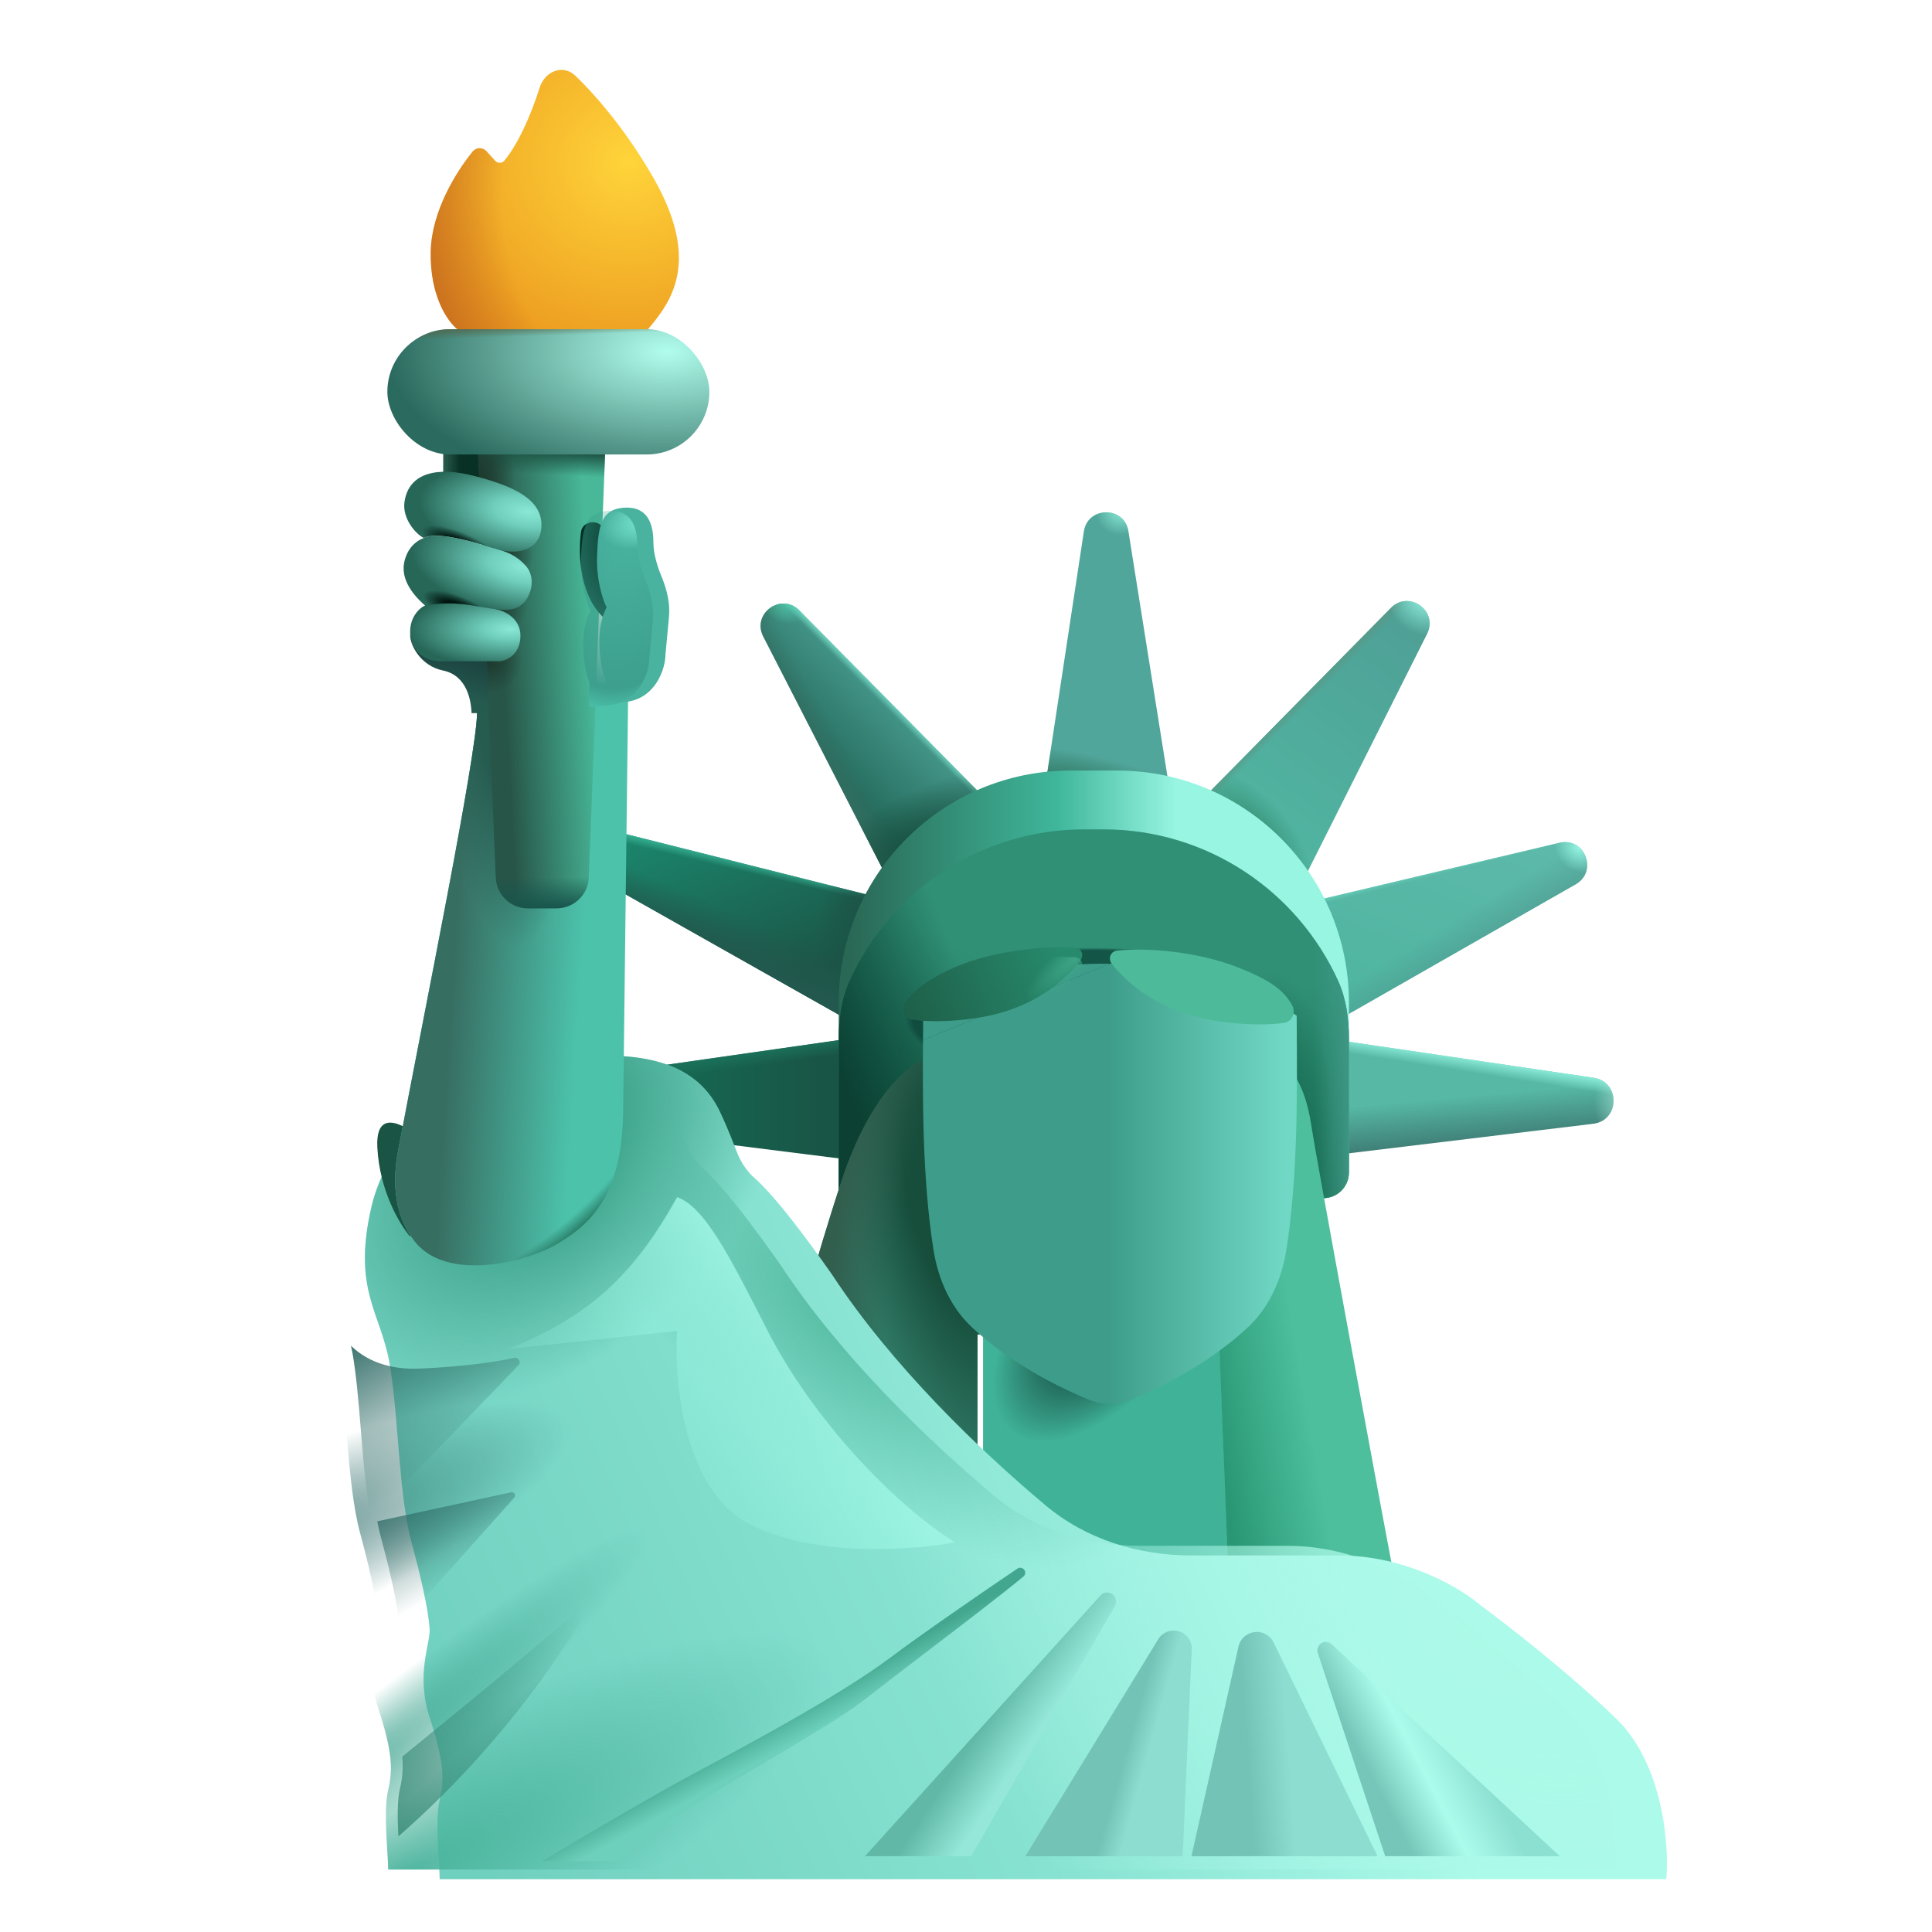 <svg viewBox="1 1 30 30" xmlns="http://www.w3.org/2000/svg">
<path d="M9.851 18.462L14.577 19.057L14.296 17.112L9.845 17.749C9.429 17.808 9.434 18.41 9.851 18.462Z" fill="url(#paint0_linear_18_7014)"/>
<path d="M9.851 18.462L14.577 19.057L14.296 17.112L9.845 17.749C9.429 17.808 9.434 18.41 9.851 18.462Z" fill="url(#paint1_linear_18_7014)"/>
<path d="M9.981 14.475L14.281 16.901L14.937 15.011L10.239 13.831C9.843 13.731 9.626 14.275 9.981 14.475Z" fill="url(#paint2_linear_18_7014)"/>
<path d="M9.981 14.475L14.281 16.901L14.937 15.011L10.239 13.831C9.843 13.731 9.626 14.275 9.981 14.475Z" fill="url(#paint3_linear_18_7014)"/>
<path d="M9.981 14.475L14.281 16.901L14.937 15.011L10.239 13.831C9.843 13.731 9.626 14.275 9.981 14.475Z" fill="url(#paint4_linear_18_7014)"/>
<path d="M9.981 14.475L14.281 16.901L14.937 15.011L10.239 13.831C9.843 13.731 9.626 14.275 9.981 14.475Z" fill="url(#paint5_radial_18_7014)"/>
<path d="M12.852 10.884L14.89 14.854L16.304 13.405L13.413 10.479C13.131 10.194 12.669 10.528 12.852 10.884Z" fill="url(#paint6_linear_18_7014)"/>
<path d="M12.852 10.884L14.89 14.854L16.304 13.405L13.413 10.479C13.131 10.194 12.669 10.528 12.852 10.884Z" fill="url(#paint7_radial_18_7014)"/>
<path d="M12.852 10.884L14.89 14.854L16.304 13.405L13.413 10.479C13.131 10.194 12.669 10.528 12.852 10.884Z" fill="url(#paint8_linear_18_7014)"/>
<path d="M12.852 10.884L14.89 14.854L16.304 13.405L13.413 10.479C13.131 10.194 12.669 10.528 12.852 10.884Z" fill="url(#paint9_linear_18_7014)"/>
<path d="M12.852 10.884L14.89 14.854L16.304 13.405L13.413 10.479C13.131 10.194 12.669 10.528 12.852 10.884Z" fill="url(#paint10_radial_18_7014)"/>
<path d="M12.852 10.884L14.89 14.854L16.304 13.405L13.413 10.479C13.131 10.194 12.669 10.528 12.852 10.884Z" fill="url(#paint11_linear_18_7014)"/>
<path d="M12.852 10.884L14.89 14.854L16.304 13.405L13.413 10.479C13.131 10.194 12.669 10.528 12.852 10.884Z" fill="url(#paint12_radial_18_7014)"/>
<g filter="url(#filter0_ii_18_7014)">
<path d="M17.63 9.252L17.015 13.307H18.968L18.322 9.249C18.259 8.855 17.69 8.857 17.63 9.252Z" fill="#51A69B"/>
<path d="M17.63 9.252L17.015 13.307H18.968L18.322 9.249C18.259 8.855 17.69 8.857 17.63 9.252Z" fill="url(#paint13_radial_18_7014)"/>
<path d="M17.63 9.252L17.015 13.307H18.968L18.322 9.249C18.259 8.855 17.69 8.857 17.63 9.252Z" fill="url(#paint14_radial_18_7014)"/>
</g>
<path d="M23.16 10.843L21.304 14.536L19.648 13.432L22.598 10.44C22.878 10.156 23.339 10.486 23.16 10.843Z" fill="url(#paint15_linear_18_7014)"/>
<path d="M23.16 10.843L21.304 14.536L19.648 13.432L22.598 10.44C22.878 10.156 23.339 10.486 23.16 10.843Z" fill="url(#paint16_radial_18_7014)"/>
<path d="M23.16 10.843L21.304 14.536L19.648 13.432L22.598 10.44C22.878 10.156 23.339 10.486 23.16 10.843Z" fill="url(#paint17_linear_18_7014)"/>
<path d="M23.16 10.843L21.304 14.536L19.648 13.432L22.598 10.44C22.878 10.156 23.339 10.486 23.16 10.843Z" fill="url(#paint18_radial_18_7014)"/>
<path d="M25.468 14.731L21.71 16.878L21.205 15.037L25.214 14.086C25.607 13.993 25.819 14.53 25.468 14.731Z" fill="url(#paint19_linear_18_7014)"/>
<path d="M25.468 14.731L21.71 16.878L21.205 15.037L25.214 14.086C25.607 13.993 25.819 14.53 25.468 14.731Z" fill="url(#paint20_linear_18_7014)"/>
<path d="M25.468 14.731L21.71 16.878L21.205 15.037L25.214 14.086C25.607 13.993 25.819 14.53 25.468 14.731Z" fill="url(#paint21_linear_18_7014)"/>
<path d="M25.468 14.731L21.71 16.878L21.205 15.037L25.214 14.086C25.607 13.993 25.819 14.53 25.468 14.731Z" fill="url(#paint22_radial_18_7014)"/>
<path d="M25.739 18.45L21.038 19.018L21.331 17.086L25.748 17.736C26.163 17.798 26.155 18.4 25.739 18.45Z" fill="url(#paint23_linear_18_7014)"/>
<path d="M25.739 18.45L21.038 19.018L21.331 17.086L25.748 17.736C26.163 17.798 26.155 18.4 25.739 18.45Z" fill="url(#paint24_linear_18_7014)"/>
<path d="M25.739 18.45L21.038 19.018L21.331 17.086L25.748 17.736C26.163 17.798 26.155 18.4 25.739 18.45Z" fill="url(#paint25_radial_18_7014)"/>
<g filter="url(#filter1_ii_18_7014)">
<path d="M16.015 21.557H19.921L20.077 25.526H16.015V21.557Z" fill="#3FB297"/>
<path d="M16.015 21.557H19.921L20.077 25.526H16.015V21.557Z" fill="url(#paint26_radial_18_7014)"/>
</g>
<path d="M14.024 16.565C14.024 14.577 15.636 12.965 17.624 12.965H18.346C20.334 12.965 21.946 14.577 21.946 16.565V19.206C21.946 19.427 21.767 19.606 21.546 19.606H14.024V16.565Z" fill="url(#paint27_linear_18_7014)"/>
<path d="M21.78 16.234C21.906 16.514 21.946 16.824 21.946 17.131V19.206C21.946 19.427 21.767 19.606 21.546 19.606H14.024V17.131C14.024 16.824 14.063 16.514 14.19 16.234C14.817 14.845 16.214 13.878 17.837 13.878H18.132C19.755 13.878 21.153 14.845 21.78 16.234Z" fill="url(#paint28_radial_18_7014)"/>
<path d="M21.78 16.234C21.906 16.514 21.946 16.824 21.946 17.131V19.206C21.946 19.427 21.767 19.606 21.546 19.606H14.024V17.131C14.024 16.824 14.063 16.514 14.19 16.234C14.817 14.845 16.214 13.878 17.837 13.878H18.132C19.755 13.878 21.153 14.845 21.78 16.234Z" fill="url(#paint29_linear_18_7014)"/>
<path d="M21.78 16.234C21.906 16.514 21.946 16.824 21.946 17.131V19.206C21.946 19.427 21.767 19.606 21.546 19.606H14.024V17.131C14.024 16.824 14.063 16.514 14.19 16.234C14.817 14.845 16.214 13.878 17.837 13.878H18.132C19.755 13.878 21.153 14.845 21.78 16.234Z" fill="url(#paint30_radial_18_7014)"/>
<path d="M21.78 16.234C21.906 16.514 21.946 16.824 21.946 17.131V19.206C21.946 19.427 21.767 19.606 21.546 19.606H14.024V17.131C14.024 16.824 14.063 16.514 14.19 16.234C14.817 14.845 16.214 13.878 17.837 13.878H18.132C19.755 13.878 21.153 14.845 21.78 16.234Z" fill="url(#paint31_linear_18_7014)"/>
<path d="M21.78 16.234C21.906 16.514 21.946 16.824 21.946 17.131V19.206C21.946 19.427 21.767 19.606 21.546 19.606H14.024V17.131C14.024 16.824 14.063 16.514 14.19 16.234C14.817 14.845 16.214 13.878 17.837 13.878H18.132C19.755 13.878 21.153 14.845 21.78 16.234Z" fill="url(#paint32_radial_18_7014)"/>
<path d="M15.413 17.424C15.153 17.492 14.52 17.968 14.07 19.331C13.62 20.693 13.33 21.846 13.242 22.253C13.647 22.911 14.724 24.216 16.179 24.947V21.721H17.07V17.424H15.413Z" fill="#2F7864"/>
<path d="M15.413 17.424C15.153 17.492 14.52 17.968 14.07 19.331C13.62 20.693 13.33 21.846 13.242 22.253C13.647 22.911 14.724 24.216 16.179 24.947V21.721H17.07V17.424H15.413Z" fill="url(#paint33_radial_18_7014)"/>
<path d="M15.413 17.424C15.153 17.492 14.52 17.968 14.07 19.331C13.62 20.693 13.33 21.846 13.242 22.253C13.647 22.911 14.724 24.216 16.179 24.947V21.721H17.07V17.424H15.413Z" fill="url(#paint34_radial_18_7014)"/>
<path d="M20.859 17.424C21.01 17.539 21.259 17.806 21.359 18.456C21.459 19.106 22.39 24.136 22.843 26.526H18.843V25.526H20.077L19.921 21.557H18.843V18.229L20.859 17.424Z" fill="#4DBF9D"/>
<path d="M20.859 17.424C21.01 17.539 21.259 17.806 21.359 18.456C21.459 19.106 22.39 24.136 22.843 26.526H18.843V25.526H20.077L19.921 21.557H18.843V18.229L20.859 17.424Z" fill="url(#paint35_linear_18_7014)"/>
<g filter="url(#filter2_ii_18_7014)">
<path d="M15.083 17.148C15.077 18.002 15.068 19.285 15.244 20.4C15.315 20.857 15.504 21.294 15.842 21.61C16.323 22.06 16.981 22.458 17.661 22.735C17.869 22.819 18.101 22.819 18.309 22.735C18.988 22.458 19.646 22.06 20.128 21.61C20.465 21.294 20.654 20.857 20.726 20.4C20.901 19.285 20.892 18.002 20.887 17.148C20.886 17.01 20.885 16.884 20.885 16.771C19.693 16.029 18.849 15.964 17.985 15.964" fill="url(#paint36_linear_18_7014)"/>
<path d="M17.985 15.964C17.12 15.964 16.277 16.029 15.085 16.771C15.085 16.884 15.084 17.01 15.083 17.148" fill="url(#paint37_linear_18_7014)"/>
</g>
<g filter="url(#filter3_i_18_7014)">
<path d="M15.851 16.159C15.477 16.319 15.229 16.485 15.061 16.711C14.981 16.82 15.037 16.965 15.171 16.984C15.545 17.039 16.162 16.993 16.577 16.866C17.209 16.673 17.568 16.326 17.776 16.065C17.84 15.984 17.794 15.871 17.691 15.864C17.252 15.834 16.433 15.909 15.851 16.159Z" fill="url(#paint38_linear_18_7014)"/>
</g>
<path d="M15.851 16.159C15.477 16.319 15.229 16.485 15.061 16.711C14.981 16.82 15.037 16.965 15.171 16.984C15.545 17.039 16.162 16.993 16.577 16.866C17.209 16.673 17.568 16.326 17.776 16.065C17.84 15.984 17.794 15.871 17.691 15.864C17.252 15.834 16.433 15.909 15.851 16.159Z" fill="url(#paint39_radial_18_7014)"/>
<g filter="url(#filter4_i_18_7014)">
<path d="M20.097 16.131C20.615 16.339 20.785 16.49 20.909 16.699C20.979 16.818 20.919 16.965 20.783 16.984C20.4 17.039 19.767 16.993 19.342 16.866C18.696 16.673 18.328 16.328 18.115 16.067C18.049 15.986 18.095 15.87 18.199 15.86C18.63 15.818 19.416 15.859 20.097 16.131Z" fill="#4DBA9A"/>
</g>
<g filter="url(#filter5_i_18_7014)">
<path d="M5.968 19.589C6.206 18.564 7.147 17.737 7.574 17.487C8.23 17.367 9.527 17.223 9.913 17.253C10.515 17.299 11.091 17.499 11.382 18.12C11.673 18.741 11.624 18.831 11.874 19.104C12.023 19.229 12.358 19.556 13.121 20.643C14.048 22.056 15.408 23.364 16.433 24.223C17.066 24.754 17.876 25.003 18.702 25.003H20.996C22.046 25.003 22.902 25.523 23.199 25.784C23.59 26.07 24.555 26.821 25.293 27.534C26.03 28.246 26.121 29.52 26.074 30.03H7.027C7.027 29.796 6.949 29.128 7.027 28.799C7.105 28.471 7.09 28.19 6.871 27.518C6.652 26.846 6.887 26.362 6.871 26.143C6.855 25.924 6.793 25.549 6.59 24.799C6.387 24.049 6.387 22.784 6.246 22.003C6.105 21.221 5.671 20.87 5.968 19.589Z" fill="url(#paint40_linear_18_7014)"/>
<path d="M5.968 19.589C6.206 18.564 7.147 17.737 7.574 17.487C8.23 17.367 9.527 17.223 9.913 17.253C10.515 17.299 11.091 17.499 11.382 18.12C11.673 18.741 11.624 18.831 11.874 19.104C12.023 19.229 12.358 19.556 13.121 20.643C14.048 22.056 15.408 23.364 16.433 24.223C17.066 24.754 17.876 25.003 18.702 25.003H20.996C22.046 25.003 22.902 25.523 23.199 25.784C23.59 26.07 24.555 26.821 25.293 27.534C26.03 28.246 26.121 29.52 26.074 30.03H7.027C7.027 29.796 6.949 29.128 7.027 28.799C7.105 28.471 7.09 28.19 6.871 27.518C6.652 26.846 6.887 26.362 6.871 26.143C6.855 25.924 6.793 25.549 6.59 24.799C6.387 24.049 6.387 22.784 6.246 22.003C6.105 21.221 5.671 20.87 5.968 19.589Z" fill="url(#paint41_radial_18_7014)"/>
</g>
<path d="M5.968 19.589C6.206 18.564 7.147 17.737 7.574 17.487C8.23 17.367 9.527 17.223 9.913 17.253C10.515 17.299 11.091 17.499 11.382 18.12C11.673 18.741 11.624 18.831 11.874 19.104C12.023 19.229 12.358 19.556 13.121 20.643C14.048 22.056 15.408 23.364 16.433 24.223C17.066 24.754 17.876 25.003 18.702 25.003H20.996C22.046 25.003 22.902 25.523 23.199 25.784C23.59 26.07 24.555 26.821 25.293 27.534C26.03 28.246 26.121 29.52 26.074 30.03H7.027C7.027 29.796 6.949 29.128 7.027 28.799C7.105 28.471 7.09 28.19 6.871 27.518C6.652 26.846 6.887 26.362 6.871 26.143C6.855 25.924 6.793 25.549 6.59 24.799C6.387 24.049 6.387 22.784 6.246 22.003C6.105 21.221 5.671 20.87 5.968 19.589Z" fill="url(#paint42_radial_18_7014)"/>
<path d="M5.968 19.589C6.206 18.564 7.147 17.737 7.574 17.487C8.23 17.367 9.527 17.223 9.913 17.253C10.515 17.299 11.091 17.499 11.382 18.12C11.673 18.741 11.624 18.831 11.874 19.104C12.023 19.229 12.358 19.556 13.121 20.643C14.048 22.056 15.408 23.364 16.433 24.223C17.066 24.754 17.876 25.003 18.702 25.003H20.996C22.046 25.003 22.902 25.523 23.199 25.784C23.59 26.07 24.555 26.821 25.293 27.534C26.03 28.246 26.121 29.52 26.074 30.03H7.027C7.027 29.796 6.949 29.128 7.027 28.799C7.105 28.471 7.09 28.19 6.871 27.518C6.652 26.846 6.887 26.362 6.871 26.143C6.855 25.924 6.793 25.549 6.59 24.799C6.387 24.049 6.387 22.784 6.246 22.003C6.105 21.221 5.671 20.87 5.968 19.589Z" fill="url(#paint43_radial_18_7014)"/>
<path d="M5.968 19.589C6.206 18.564 7.147 17.737 7.574 17.487C8.23 17.367 9.527 17.223 9.913 17.253C10.515 17.299 11.091 17.499 11.382 18.12C11.673 18.741 11.624 18.831 11.874 19.104C12.023 19.229 12.358 19.556 13.121 20.643C14.048 22.056 15.408 23.364 16.433 24.223C17.066 24.754 17.876 25.003 18.702 25.003H20.996C22.046 25.003 22.902 25.523 23.199 25.784C23.59 26.07 24.555 26.821 25.293 27.534C26.03 28.246 26.121 29.52 26.074 30.03H7.027C7.027 29.796 6.949 29.128 7.027 28.799C7.105 28.471 7.09 28.19 6.871 27.518C6.652 26.846 6.887 26.362 6.871 26.143C6.855 25.924 6.793 25.549 6.59 24.799C6.387 24.049 6.387 22.784 6.246 22.003C6.105 21.221 5.671 20.87 5.968 19.589Z" fill="url(#paint44_radial_18_7014)"/>
<path d="M5.968 19.589C6.206 18.564 7.147 17.737 7.574 17.487C8.23 17.367 9.527 17.223 9.913 17.253C10.515 17.299 11.091 17.499 11.382 18.12C11.673 18.741 11.624 18.831 11.874 19.104C12.023 19.229 12.358 19.556 13.121 20.643C14.048 22.056 15.408 23.364 16.433 24.223C17.066 24.754 17.876 25.003 18.702 25.003H20.996C22.046 25.003 22.902 25.523 23.199 25.784C23.59 26.07 24.555 26.821 25.293 27.534C26.03 28.246 26.121 29.52 26.074 30.03H7.027C7.027 29.796 6.949 29.128 7.027 28.799C7.105 28.471 7.09 28.19 6.871 27.518C6.652 26.846 6.887 26.362 6.871 26.143C6.855 25.924 6.793 25.549 6.59 24.799C6.387 24.049 6.387 22.784 6.246 22.003C6.105 21.221 5.671 20.87 5.968 19.589Z" fill="url(#paint45_radial_18_7014)"/>
<path d="M5.968 19.589C6.206 18.564 7.147 17.737 7.574 17.487C8.23 17.367 9.527 17.223 9.913 17.253C10.515 17.299 11.091 17.499 11.382 18.12C11.673 18.741 11.624 18.831 11.874 19.104C12.023 19.229 12.358 19.556 13.121 20.643C14.048 22.056 15.408 23.364 16.433 24.223C17.066 24.754 17.876 25.003 18.702 25.003H20.996C22.046 25.003 22.902 25.523 23.199 25.784C23.59 26.07 24.555 26.821 25.293 27.534C26.03 28.246 26.121 29.52 26.074 30.03H7.027C7.027 29.796 6.949 29.128 7.027 28.799C7.105 28.471 7.09 28.19 6.871 27.518C6.652 26.846 6.887 26.362 6.871 26.143C6.855 25.924 6.793 25.549 6.59 24.799C6.387 24.049 6.387 22.784 6.246 22.003C6.105 21.221 5.671 20.87 5.968 19.589Z" fill="url(#paint46_radial_18_7014)"/>
<g filter="url(#filter6_f_18_7014)">
<path d="M6.859 18.813C6.892 19.492 7.211 20.019 7.366 20.198L8.225 19.445C7.697 18.692 6.818 17.965 6.859 18.813Z" fill="#195444"/>
</g>
<g filter="url(#filter7_i_18_7014)">
<path d="M8.308 12.163C8.308 11.737 8.166 11.448 8.077 11.386L10.655 11.776L10.577 18.292C10.577 19.631 10.093 20.089 9.577 20.401C9.062 20.714 7.859 20.995 7.359 20.401C6.959 19.926 7.021 19.297 7.077 18.995C7.478 16.854 8.308 12.803 8.308 12.163Z" fill="#4CC2AB"/>
<path d="M8.308 12.163C8.308 11.737 8.166 11.448 8.077 11.386L10.655 11.776L10.577 18.292C10.577 19.631 10.093 20.089 9.577 20.401C9.062 20.714 7.859 20.995 7.359 20.401C6.959 19.926 7.021 19.297 7.077 18.995C7.478 16.854 8.308 12.803 8.308 12.163Z" fill="url(#paint47_linear_18_7014)"/>
<path d="M8.308 12.163C8.308 11.737 8.166 11.448 8.077 11.386L10.655 11.776L10.577 18.292C10.577 19.631 10.093 20.089 9.577 20.401C9.062 20.714 7.859 20.995 7.359 20.401C6.959 19.926 7.021 19.297 7.077 18.995C7.478 16.854 8.308 12.803 8.308 12.163Z" fill="url(#paint48_radial_18_7014)"/>
<path d="M8.308 12.163C8.308 11.737 8.166 11.448 8.077 11.386L10.655 11.776L10.577 18.292C10.577 19.631 10.093 20.089 9.577 20.401C9.062 20.714 7.859 20.995 7.359 20.401C6.959 19.926 7.021 19.297 7.077 18.995C7.478 16.854 8.308 12.803 8.308 12.163Z" fill="url(#paint49_radial_18_7014)"/>
</g>
<rect x="7.882" y="7.842" width="0.746" height="1.242" fill="url(#paint50_linear_18_7014)"/>
<path d="M7.876 11.411C7.533 11.341 7.36 11.012 7.37 10.851L8.831 10.613V12.074H8.323C8.315 11.893 8.261 11.489 7.876 11.411Z" fill="url(#paint51_linear_18_7014)"/>
<path d="M8.698 14.625L8.421 7.964L10.405 7.807L10.143 14.623C10.133 14.892 9.912 15.104 9.643 15.104H9.198C8.93 15.104 8.709 14.893 8.698 14.625Z" fill="url(#paint52_linear_18_7014)"/>
<path d="M8.698 14.625L8.421 7.964L10.405 7.807L10.143 14.623C10.133 14.892 9.912 15.104 9.643 15.104H9.198C8.93 15.104 8.709 14.893 8.698 14.625Z" fill="url(#paint53_linear_18_7014)"/>
<path d="M8.698 14.625L8.421 7.964L10.405 7.807L10.143 14.623C10.133 14.892 9.912 15.104 9.643 15.104H9.198C8.93 15.104 8.709 14.893 8.698 14.625Z" fill="url(#paint54_linear_18_7014)"/>
<path d="M8.698 14.625L8.421 7.964L10.405 7.807L10.143 14.623C10.133 14.892 9.912 15.104 9.643 15.104H9.198C8.93 15.104 8.709 14.893 8.698 14.625Z" fill="url(#paint55_radial_18_7014)"/>
<path d="M8.698 14.625L8.421 7.964L10.405 7.807L10.143 14.623C10.133 14.892 9.912 15.104 9.643 15.104H9.198C8.93 15.104 8.709 14.893 8.698 14.625Z" fill="url(#paint56_radial_18_7014)"/>
<path d="M8.698 14.625L8.421 7.964L10.405 7.807L10.143 14.623C10.133 14.892 9.912 15.104 9.643 15.104H9.198C8.93 15.104 8.709 14.893 8.698 14.625Z" fill="url(#paint57_radial_18_7014)"/>
<path d="M8.698 14.625L8.421 7.964L10.405 7.807L10.143 14.623C10.133 14.892 9.912 15.104 9.643 15.104H9.198C8.93 15.104 8.709 14.893 8.698 14.625Z" fill="url(#paint58_radial_18_7014)"/>
<g filter="url(#filter8_f_18_7014)">
<path d="M10.421 10.632C10.004 10.299 9.972 9.623 10.022 9.258C10.034 9.169 10.114 9.109 10.204 9.109C10.305 9.109 10.389 9.183 10.403 9.282L10.558 10.39L10.421 10.632Z" fill="#023025"/>
</g>
<rect x="7.015" y="6.112" width="5" height="1.945" rx="0.973" fill="url(#paint59_radial_18_7014)"/>
<rect x="7.015" y="6.112" width="5" height="1.945" rx="0.973" fill="url(#paint60_linear_18_7014)"/>
<g filter="url(#filter9_i_18_7014)">
<path d="M7.589 4.893C7.57 5.6 7.857 6 8.003 6.112H10.964L10.967 6.107C11.296 5.709 11.804 5.091 11.05 3.768C10.652 3.072 10.188 2.515 9.834 2.176C9.642 1.992 9.362 2.105 9.281 2.358C9.131 2.829 8.931 3.256 8.729 3.497C8.693 3.54 8.627 3.538 8.589 3.496L8.456 3.349C8.397 3.285 8.295 3.284 8.24 3.352C7.981 3.671 7.605 4.279 7.589 4.893Z" fill="url(#paint61_radial_18_7014)"/>
<path d="M7.589 4.893C7.57 5.6 7.857 6 8.003 6.112H10.964L10.967 6.107C11.296 5.709 11.804 5.091 11.05 3.768C10.652 3.072 10.188 2.515 9.834 2.176C9.642 1.992 9.362 2.105 9.281 2.358C9.131 2.829 8.931 3.256 8.729 3.497C8.693 3.54 8.627 3.538 8.589 3.496L8.456 3.349C8.397 3.285 8.295 3.284 8.24 3.352C7.981 3.671 7.605 4.279 7.589 4.893Z" fill="url(#paint62_radial_18_7014)"/>
</g>
<g filter="url(#filter10_i_18_7014)">
<path d="M10.269 10.432C10.062 10.819 10.192 11.421 10.249 11.538V11.928L10.554 11.901C11.029 11.857 11.183 11.382 11.183 11.167L11.238 10.577C11.258 10.361 11.203 10.147 11.12 9.947C11.054 9.785 10.996 9.593 10.996 9.425C10.996 9.05 10.847 8.854 10.519 8.885C10.191 8.917 10.136 9.159 10.121 9.635C10.108 10.017 10.215 10.326 10.269 10.432Z" fill="#49B3A0"/>
</g>
<g filter="url(#filter11_i_18_7014)">
<path d="M10.269 10.432C10.062 10.819 10.192 11.421 10.249 11.538V11.928L10.554 11.901C11.029 11.857 11.183 11.382 11.183 11.167L11.238 10.577C11.258 10.361 11.203 10.147 11.12 9.947C11.054 9.785 10.996 9.593 10.996 9.425C10.996 9.05 10.847 8.854 10.519 8.885C10.191 8.917 10.136 9.159 10.121 9.635C10.108 10.017 10.215 10.326 10.269 10.432Z" fill="url(#paint63_radial_18_7014)"/>
<path d="M10.269 10.432C10.062 10.819 10.192 11.421 10.249 11.538V11.928L10.554 11.901C11.029 11.857 11.183 11.382 11.183 11.167L11.238 10.577C11.258 10.361 11.203 10.147 11.12 9.947C11.054 9.785 10.996 9.593 10.996 9.425C10.996 9.05 10.847 8.854 10.519 8.885C10.191 8.917 10.136 9.159 10.121 9.635C10.108 10.017 10.215 10.326 10.269 10.432Z" fill="url(#paint64_radial_18_7014)"/>
</g>
<path d="M7.281 8.792C7.243 9.047 7.452 9.292 7.581 9.354C7.823 9.233 8.452 9.452 8.742 9.534C9.079 9.63 9.437 9.514 9.406 9.108C9.374 8.702 8.863 8.518 8.343 8.385C7.823 8.253 7.351 8.319 7.281 8.792Z" fill="url(#paint65_radial_18_7014)"/>
<path d="M7.281 8.792C7.243 9.047 7.452 9.292 7.581 9.354C7.823 9.233 8.452 9.452 8.742 9.534C9.079 9.63 9.437 9.514 9.406 9.108C9.374 8.702 8.863 8.518 8.343 8.385C7.823 8.253 7.351 8.319 7.281 8.792Z" fill="url(#paint66_radial_18_7014)"/>
<path d="M7.374 10.886C7.335 10.596 7.519 10.436 7.601 10.401L7.71 10.143L8.163 10.077L8.699 10.46C8.83 10.483 9.091 10.601 9.081 10.886C9.072 11.17 8.864 11.259 8.761 11.268H7.82C7.671 11.263 7.414 11.177 7.374 10.886Z" fill="url(#paint67_radial_18_7014)"/>
<path d="M7.581 9.354C7.791 9.249 8.29 9.399 8.608 9.495C8.658 9.509 8.703 9.523 8.742 9.534C8.906 9.58 9.035 9.646 9.156 9.776C9.355 9.991 9.23 10.346 9.027 10.436C8.888 10.497 8.691 10.463 8.472 10.424C8.37 10.406 8.263 10.388 8.156 10.378C7.887 10.353 7.679 10.388 7.609 10.409C7.507 10.323 7.222 10.061 7.273 9.753C7.283 9.688 7.335 9.448 7.581 9.354Z" fill="url(#paint68_radial_18_7014)"/>
<path d="M7.581 9.354C7.791 9.249 8.29 9.399 8.608 9.495C8.658 9.509 8.703 9.523 8.742 9.534C8.906 9.58 9.035 9.646 9.156 9.776C9.355 9.991 9.23 10.346 9.027 10.436C8.888 10.497 8.691 10.463 8.472 10.424C8.37 10.406 8.263 10.388 8.156 10.378C7.887 10.353 7.679 10.388 7.609 10.409C7.507 10.323 7.222 10.061 7.273 9.753C7.283 9.688 7.335 9.448 7.581 9.354Z" fill="url(#paint69_radial_18_7014)"/>
<g filter="url(#filter12_f_18_7014)">
<path fill-rule="evenodd" clip-rule="evenodd" d="M10.581 29.901H9.416C10.1 29.492 11.177 28.857 11.819 28.515C12.776 28.003 14.083 27.295 14.827 26.738C15.401 26.309 16.35 25.659 16.799 25.357C16.828 25.337 16.867 25.34 16.893 25.363C16.93 25.394 16.929 25.45 16.892 25.48C16.54 25.771 15.999 26.184 15.45 26.603C15.098 26.872 14.743 27.143 14.432 27.386C14.113 27.635 13.586 27.946 13.002 28.291C12.163 28.786 11.207 29.351 10.581 29.901Z" fill="url(#paint70_linear_18_7014)"/>
</g>
<g filter="url(#filter13_f_18_7014)">
<path fill-rule="evenodd" clip-rule="evenodd" d="M16.081 29.823H14.431L18.088 25.775C18.128 25.73 18.193 25.716 18.248 25.741C18.324 25.774 18.354 25.866 18.313 25.938L16.081 29.823Z" fill="url(#paint71_linear_18_7014)"/>
</g>
<g filter="url(#filter14_f_18_7014)">
<path fill-rule="evenodd" clip-rule="evenodd" d="M19.364 29.823H16.922L18.986 26.453C19.05 26.349 19.173 26.298 19.292 26.327C19.422 26.359 19.511 26.478 19.505 26.611L19.364 29.823Z" fill="url(#paint72_linear_18_7014)"/>
</g>
<g filter="url(#filter15_f_18_7014)">
<path fill-rule="evenodd" clip-rule="evenodd" d="M22.39 29.823H19.501L20.231 26.569C20.267 26.409 20.426 26.31 20.585 26.349C20.669 26.37 20.74 26.427 20.778 26.505L22.39 29.823Z" fill="url(#paint73_linear_18_7014)"/>
</g>
<g filter="url(#filter16_f_18_7014)">
<path fill-rule="evenodd" clip-rule="evenodd" d="M25.22 29.823H22.509L21.463 26.668C21.435 26.583 21.498 26.495 21.588 26.495C21.621 26.495 21.653 26.507 21.678 26.53L25.22 29.823Z" fill="url(#paint74_linear_18_7014)"/>
</g>
<g filter="url(#filter17_f_18_7014)">
<path fill-rule="evenodd" clip-rule="evenodd" d="M6.762 24.582C6.683 24.178 6.642 23.678 6.602 23.192C6.567 22.761 6.532 22.34 6.473 22.008C6.466 21.97 6.458 21.933 6.45 21.897C6.672 22.112 7.018 22.277 7.539 22.251C8.253 22.216 8.725 22.144 8.992 22.083C9.045 22.071 9.095 22.153 9.057 22.192L6.762 24.582Z" fill="url(#paint75_linear_18_7014)"/>
</g>
<g filter="url(#filter18_f_18_7014)">
<path fill-rule="evenodd" clip-rule="evenodd" d="M7.194 26.261C7.195 26.243 7.196 26.225 7.194 26.209C7.179 25.991 7.116 25.616 6.913 24.866C6.893 24.79 6.874 24.709 6.858 24.623L8.938 24.172C8.985 24.162 9.018 24.218 8.986 24.254L7.194 26.261Z" fill="url(#paint76_linear_18_7014)"/>
</g>
<g filter="url(#filter19_f_18_7014)">
<path fill-rule="evenodd" clip-rule="evenodd" d="M7.186 29.515C7.172 29.251 7.166 28.955 7.211 28.769C7.248 28.61 7.264 28.463 7.246 28.277C8.342 27.386 10.157 25.892 10.261 25.73C9.909 26.429 8.835 28.081 7.186 29.515Z" fill="url(#paint77_linear_18_7014)"/>
</g>
<g filter="url(#filter20_f_18_7014)">
<path d="M12.921 21.667C12.346 20.542 11.952 19.745 11.515 19.589C10.864 20.756 10.187 21.432 8.89 21.948L11.515 21.667C11.463 22.448 11.615 24.142 12.64 24.667C13.665 25.192 15.192 25.073 15.827 24.948C14.921 24.386 13.64 23.073 12.921 21.667Z" fill="url(#paint78_linear_18_7014)"/>
</g>
<defs>
<filter id="filter0_ii_18_7014" x="16.965" y="8.954" width="2.253" height="4.353" filterUnits="userSpaceOnUse" color-interpolation-filters="sRGB">
<feFlood flood-opacity="0" result="BackgroundImageFix"/>
<feBlend mode="normal" in="SourceGraphic" in2="BackgroundImageFix" result="shape"/>
<feColorMatrix in="SourceAlpha" type="matrix" values="0 0 0 0 0 0 0 0 0 0 0 0 0 0 0 0 0 0 127 0" result="hardAlpha"/>
<feOffset dx="-0.05"/>
<feGaussianBlur stdDeviation="0.15"/>
<feComposite in2="hardAlpha" operator="arithmetic" k2="-1" k3="1"/>
<feColorMatrix type="matrix" values="0 0 0 0 0.616 0 0 0 0 0.973 0 0 0 0 0.902 0 0 0 1 0"/>
<feBlend mode="normal" in2="shape" result="effect1_innerShadow_18_7014"/>
<feColorMatrix in="SourceAlpha" type="matrix" values="0 0 0 0 0 0 0 0 0 0 0 0 0 0 0 0 0 0 127 0" result="hardAlpha"/>
<feOffset dx="0.25"/>
<feGaussianBlur stdDeviation="0.25"/>
<feComposite in2="hardAlpha" operator="arithmetic" k2="-1" k3="1"/>
<feColorMatrix type="matrix" values="0 0 0 0 0.204 0 0 0 0 0.486 0 0 0 0 0.42 0 0 0 1 0"/>
<feBlend mode="normal" in2="effect1_innerShadow_18_7014" result="effect2_innerShadow_18_7014"/>
</filter>
<filter id="filter1_ii_18_7014" x="15.515" y="21.557" width="5.312" height="3.969" filterUnits="userSpaceOnUse" color-interpolation-filters="sRGB">
<feFlood flood-opacity="0" result="BackgroundImageFix"/>
<feBlend mode="normal" in="SourceGraphic" in2="BackgroundImageFix" result="shape"/>
<feColorMatrix in="SourceAlpha" type="matrix" values="0 0 0 0 0 0 0 0 0 0 0 0 0 0 0 0 0 0 127 0" result="hardAlpha"/>
<feOffset dx="-0.5"/>
<feGaussianBlur stdDeviation="0.75"/>
<feComposite in2="hardAlpha" operator="arithmetic" k2="-1" k3="1"/>
<feColorMatrix type="matrix" values="0 0 0 0 0.412 0 0 0 0 0.878 0 0 0 0 0.78 0 0 0 1 0"/>
<feBlend mode="normal" in2="shape" result="effect1_innerShadow_18_7014"/>
<feColorMatrix in="SourceAlpha" type="matrix" values="0 0 0 0 0 0 0 0 0 0 0 0 0 0 0 0 0 0 127 0" result="hardAlpha"/>
<feOffset dx="0.75"/>
<feGaussianBlur stdDeviation="0.5"/>
<feComposite in2="hardAlpha" operator="arithmetic" k2="-1" k3="1"/>
<feColorMatrix type="matrix" values="0 0 0 0 0.114 0 0 0 0 0.455 0 0 0 0 0.376 0 0 0 1 0"/>
<feBlend mode="normal" in2="effect1_innerShadow_18_7014" result="effect2_innerShadow_18_7014"/>
</filter>
<filter id="filter2_ii_18_7014" x="14.581" y="15.964" width="7.058" height="6.835" filterUnits="userSpaceOnUse" color-interpolation-filters="sRGB">
<feFlood flood-opacity="0" result="BackgroundImageFix"/>
<feBlend mode="normal" in="SourceGraphic" in2="BackgroundImageFix" result="shape"/>
<feColorMatrix in="SourceAlpha" type="matrix" values="0 0 0 0 0 0 0 0 0 0 0 0 0 0 0 0 0 0 127 0" result="hardAlpha"/>
<feOffset dx="-0.5"/>
<feGaussianBlur stdDeviation="0.75"/>
<feComposite in2="hardAlpha" operator="arithmetic" k2="-1" k3="1"/>
<feColorMatrix type="matrix" values="0 0 0 0 0.498 0 0 0 0 0.898 0 0 0 0 0.816 0 0 0 1 0"/>
<feBlend mode="normal" in2="shape" result="effect1_innerShadow_18_7014"/>
<feColorMatrix in="SourceAlpha" type="matrix" values="0 0 0 0 0 0 0 0 0 0 0 0 0 0 0 0 0 0 127 0" result="hardAlpha"/>
<feOffset dx="0.75"/>
<feGaussianBlur stdDeviation="0.5"/>
<feComposite in2="hardAlpha" operator="arithmetic" k2="-1" k3="1"/>
<feColorMatrix type="matrix" values="0 0 0 0 0.114 0 0 0 0 0.455 0 0 0 0 0.376 0 0 0 1 0"/>
<feBlend mode="normal" in2="effect1_innerShadow_18_7014" result="effect2_innerShadow_18_7014"/>
</filter>
<filter id="filter3_i_18_7014" x="15.024" y="15.708" width="2.781" height="1.299" filterUnits="userSpaceOnUse" color-interpolation-filters="sRGB">
<feFlood flood-opacity="0" result="BackgroundImageFix"/>
<feBlend mode="normal" in="SourceGraphic" in2="BackgroundImageFix" result="shape"/>
<feColorMatrix in="SourceAlpha" type="matrix" values="0 0 0 0 0 0 0 0 0 0 0 0 0 0 0 0 0 0 127 0" result="hardAlpha"/>
<feOffset dy="-0.15"/>
<feGaussianBlur stdDeviation="0.125"/>
<feComposite in2="hardAlpha" operator="arithmetic" k2="-1" k3="1"/>
<feColorMatrix type="matrix" values="0 0 0 0 0.063 0 0 0 0 0.314 0 0 0 0 0.259 0 0 0 1 0"/>
<feBlend mode="normal" in2="shape" result="effect1_innerShadow_18_7014"/>
</filter>
<filter id="filter4_i_18_7014" x="18.084" y="15.746" width="3.004" height="1.261" filterUnits="userSpaceOnUse" color-interpolation-filters="sRGB">
<feFlood flood-opacity="0" result="BackgroundImageFix"/>
<feBlend mode="normal" in="SourceGraphic" in2="BackgroundImageFix" result="shape"/>
<feColorMatrix in="SourceAlpha" type="matrix" values="0 0 0 0 0 0 0 0 0 0 0 0 0 0 0 0 0 0 127 0" result="hardAlpha"/>
<feOffset dx="0.15" dy="-0.1"/>
<feGaussianBlur stdDeviation="0.15"/>
<feComposite in2="hardAlpha" operator="arithmetic" k2="-1" k3="1"/>
<feColorMatrix type="matrix" values="0 0 0 0 0.09 0 0 0 0 0.384 0 0 0 0 0.322 0 0 0 1 0"/>
<feBlend mode="normal" in2="shape" result="effect1_innerShadow_18_7014"/>
</filter>
<filter id="filter5_i_18_7014" x="5.866" y="17.249" width="21.018" height="12.931" filterUnits="userSpaceOnUse" color-interpolation-filters="sRGB">
<feFlood flood-opacity="0" result="BackgroundImageFix"/>
<feBlend mode="normal" in="SourceGraphic" in2="BackgroundImageFix" result="shape"/>
<feColorMatrix in="SourceAlpha" type="matrix" values="0 0 0 0 0 0 0 0 0 0 0 0 0 0 0 0 0 0 127 0" result="hardAlpha"/>
<feOffset dx="0.8" dy="0.15"/>
<feGaussianBlur stdDeviation="0.625"/>
<feComposite in2="hardAlpha" operator="arithmetic" k2="-1" k3="1"/>
<feColorMatrix type="matrix" values="0 0 0 0 0.251 0 0 0 0 0.451 0 0 0 0 0.412 0 0 0 1 0"/>
<feBlend mode="normal" in2="shape" result="effect1_innerShadow_18_7014"/>
</filter>
<filter id="filter6_f_18_7014" x="6.458" y="18.032" width="2.168" height="2.566" filterUnits="userSpaceOnUse" color-interpolation-filters="sRGB">
<feFlood flood-opacity="0" result="BackgroundImageFix"/>
<feBlend mode="normal" in="SourceGraphic" in2="BackgroundImageFix" result="shape"/>
<feGaussianBlur stdDeviation="0.2" result="effect1_foregroundBlur_18_7014"/>
</filter>
<filter id="filter7_i_18_7014" x="7.036" y="11.286" width="3.72" height="9.463" filterUnits="userSpaceOnUse" color-interpolation-filters="sRGB">
<feFlood flood-opacity="0" result="BackgroundImageFix"/>
<feBlend mode="normal" in="SourceGraphic" in2="BackgroundImageFix" result="shape"/>
<feColorMatrix in="SourceAlpha" type="matrix" values="0 0 0 0 0 0 0 0 0 0 0 0 0 0 0 0 0 0 127 0" result="hardAlpha"/>
<feOffset dx="0.1" dy="-0.1"/>
<feGaussianBlur stdDeviation="0.125"/>
<feComposite in2="hardAlpha" operator="arithmetic" k2="-1" k3="1"/>
<feColorMatrix type="matrix" values="0 0 0 0 0.153 0 0 0 0 0.525 0 0 0 0 0.416 0 0 0 1 0"/>
<feBlend mode="normal" in2="shape" result="effect1_innerShadow_18_7014"/>
</filter>
<filter id="filter8_f_18_7014" x="9.804" y="8.909" width="0.953" height="1.923" filterUnits="userSpaceOnUse" color-interpolation-filters="sRGB">
<feFlood flood-opacity="0" result="BackgroundImageFix"/>
<feBlend mode="normal" in="SourceGraphic" in2="BackgroundImageFix" result="shape"/>
<feGaussianBlur stdDeviation="0.1" result="effect1_foregroundBlur_18_7014"/>
</filter>
<filter id="filter9_i_18_7014" x="7.588" y="2.085" width="3.954" height="4.027" filterUnits="userSpaceOnUse" color-interpolation-filters="sRGB">
<feFlood flood-opacity="0" result="BackgroundImageFix"/>
<feBlend mode="normal" in="SourceGraphic" in2="BackgroundImageFix" result="shape"/>
<feColorMatrix in="SourceAlpha" type="matrix" values="0 0 0 0 0 0 0 0 0 0 0 0 0 0 0 0 0 0 127 0" result="hardAlpha"/>
<feOffset dx="0.1"/>
<feGaussianBlur stdDeviation="0.1"/>
<feComposite in2="hardAlpha" operator="arithmetic" k2="-1" k3="1"/>
<feColorMatrix type="matrix" values="0 0 0 0 0.894 0 0 0 0 0.576 0 0 0 0 0.2 0 0 0 1 0"/>
<feBlend mode="normal" in2="shape" result="effect1_innerShadow_18_7014"/>
</filter>
<filter id="filter10_i_18_7014" x="10.12" y="8.882" width="1.272" height="3.046" filterUnits="userSpaceOnUse" color-interpolation-filters="sRGB">
<feFlood flood-opacity="0" result="BackgroundImageFix"/>
<feBlend mode="normal" in="SourceGraphic" in2="BackgroundImageFix" result="shape"/>
<feColorMatrix in="SourceAlpha" type="matrix" values="0 0 0 0 0 0 0 0 0 0 0 0 0 0 0 0 0 0 127 0" result="hardAlpha"/>
<feOffset dx="0.15"/>
<feGaussianBlur stdDeviation="0.25"/>
<feComposite in2="hardAlpha" operator="arithmetic" k2="-1" k3="1"/>
<feColorMatrix type="matrix" values="0 0 0 0 0.157 0 0 0 0 0.439 0 0 0 0 0.384 0 0 0 1 0"/>
<feBlend mode="normal" in2="shape" result="effect1_innerShadow_18_7014"/>
</filter>
<filter id="filter11_i_18_7014" x="10.02" y="8.882" width="1.222" height="3.096" filterUnits="userSpaceOnUse" color-interpolation-filters="sRGB">
<feFlood flood-opacity="0" result="BackgroundImageFix"/>
<feBlend mode="normal" in="SourceGraphic" in2="BackgroundImageFix" result="shape"/>
<feColorMatrix in="SourceAlpha" type="matrix" values="0 0 0 0 0 0 0 0 0 0 0 0 0 0 0 0 0 0 127 0" result="hardAlpha"/>
<feOffset dx="-0.1" dy="0.05"/>
<feGaussianBlur stdDeviation="0.1"/>
<feComposite in2="hardAlpha" operator="arithmetic" k2="-1" k3="1"/>
<feColorMatrix type="matrix" values="0 0 0 0 0.459 0 0 0 0 0.886 0 0 0 0 0.8 0 0 0 1 0"/>
<feBlend mode="normal" in2="shape" result="effect1_innerShadow_18_7014"/>
</filter>
<filter id="filter12_f_18_7014" x="9.216" y="25.143" width="7.904" height="4.958" filterUnits="userSpaceOnUse" color-interpolation-filters="sRGB">
<feFlood flood-opacity="0" result="BackgroundImageFix"/>
<feBlend mode="normal" in="SourceGraphic" in2="BackgroundImageFix" result="shape"/>
<feGaussianBlur stdDeviation="0.1" result="effect1_foregroundBlur_18_7014"/>
</filter>
<filter id="filter13_f_18_7014" x="14.232" y="25.529" width="4.3" height="4.494" filterUnits="userSpaceOnUse" color-interpolation-filters="sRGB">
<feFlood flood-opacity="0" result="BackgroundImageFix"/>
<feBlend mode="normal" in="SourceGraphic" in2="BackgroundImageFix" result="shape"/>
<feGaussianBlur stdDeviation="0.1" result="effect1_foregroundBlur_18_7014"/>
</filter>
<filter id="filter14_f_18_7014" x="16.522" y="25.919" width="3.383" height="4.304" filterUnits="userSpaceOnUse" color-interpolation-filters="sRGB">
<feFlood flood-opacity="0" result="BackgroundImageFix"/>
<feBlend mode="normal" in="SourceGraphic" in2="BackgroundImageFix" result="shape"/>
<feGaussianBlur stdDeviation="0.2" result="effect1_foregroundBlur_18_7014"/>
</filter>
<filter id="filter15_f_18_7014" x="18.751" y="25.591" width="4.388" height="4.982" filterUnits="userSpaceOnUse" color-interpolation-filters="sRGB">
<feFlood flood-opacity="0" result="BackgroundImageFix"/>
<feBlend mode="normal" in="SourceGraphic" in2="BackgroundImageFix" result="shape"/>
<feGaussianBlur stdDeviation="0.375" result="effect1_foregroundBlur_18_7014"/>
</filter>
<filter id="filter16_f_18_7014" x="21.056" y="26.095" width="4.564" height="4.128" filterUnits="userSpaceOnUse" color-interpolation-filters="sRGB">
<feFlood flood-opacity="0" result="BackgroundImageFix"/>
<feBlend mode="normal" in="SourceGraphic" in2="BackgroundImageFix" result="shape"/>
<feGaussianBlur stdDeviation="0.2" result="effect1_foregroundBlur_18_7014"/>
</filter>
<filter id="filter17_f_18_7014" x="5.95" y="21.397" width="3.62" height="3.685" filterUnits="userSpaceOnUse" color-interpolation-filters="sRGB">
<feFlood flood-opacity="0" result="BackgroundImageFix"/>
<feBlend mode="normal" in="SourceGraphic" in2="BackgroundImageFix" result="shape"/>
<feGaussianBlur stdDeviation="0.25" result="effect1_foregroundBlur_18_7014"/>
</filter>
<filter id="filter18_f_18_7014" x="6.358" y="23.671" width="3.141" height="3.091" filterUnits="userSpaceOnUse" color-interpolation-filters="sRGB">
<feFlood flood-opacity="0" result="BackgroundImageFix"/>
<feBlend mode="normal" in="SourceGraphic" in2="BackgroundImageFix" result="shape"/>
<feGaussianBlur stdDeviation="0.25" result="effect1_foregroundBlur_18_7014"/>
</filter>
<filter id="filter19_f_18_7014" x="6.776" y="25.33" width="3.885" height="4.584" filterUnits="userSpaceOnUse" color-interpolation-filters="sRGB">
<feFlood flood-opacity="0" result="BackgroundImageFix"/>
<feBlend mode="normal" in="SourceGraphic" in2="BackgroundImageFix" result="shape"/>
<feGaussianBlur stdDeviation="0.2" result="effect1_foregroundBlur_18_7014"/>
</filter>
<filter id="filter20_f_18_7014" x="7.89" y="18.589" width="8.938" height="7.466" filterUnits="userSpaceOnUse" color-interpolation-filters="sRGB">
<feFlood flood-opacity="0" result="BackgroundImageFix"/>
<feBlend mode="normal" in="SourceGraphic" in2="BackgroundImageFix" result="shape"/>
<feGaussianBlur stdDeviation="0.5" result="effect1_foregroundBlur_18_7014"/>
</filter>
<linearGradient id="paint0_linear_18_7014" x1="13.723" y1="18.26" x2="11.12" y2="18.26" gradientUnits="userSpaceOnUse">
<stop stop-color="#195546"/>
<stop offset="1" stop-color="#156B54"/>
</linearGradient>
<linearGradient id="paint1_linear_18_7014" x1="12.077" y1="17.366" x2="12.116" y2="17.643" gradientUnits="userSpaceOnUse">
<stop stop-color="#1C755D"/>
<stop offset="1" stop-color="#1C755D" stop-opacity="0"/>
</linearGradient>
<linearGradient id="paint2_linear_18_7014" x1="11.999" y1="13.37" x2="13.171" y2="16.261" gradientUnits="userSpaceOnUse">
<stop stop-color="#1B886E"/>
<stop offset="1" stop-color="#1B5547"/>
</linearGradient>
<linearGradient id="paint3_linear_18_7014" x1="12.452" y1="14.339" x2="12.413" y2="14.503" gradientUnits="userSpaceOnUse">
<stop stop-color="#3AB697"/>
<stop offset="1" stop-color="#3AB697" stop-opacity="0"/>
</linearGradient>
<linearGradient id="paint4_linear_18_7014" x1="12.109" y1="15.761" x2="12.369" y2="15.151" gradientUnits="userSpaceOnUse">
<stop stop-color="#22584D"/>
<stop offset="1" stop-color="#22584D" stop-opacity="0"/>
</linearGradient>
<radialGradient id="paint5_radial_18_7014" cx="0" cy="0" r="1" gradientUnits="userSpaceOnUse" gradientTransform="translate(14.359 15.206) rotate(99.174) scale(1.274 0.646)">
<stop stop-color="#1C5347"/>
<stop offset="1" stop-color="#1C5347" stop-opacity="0"/>
</radialGradient>
<linearGradient id="paint6_linear_18_7014" x1="15.546" y1="11.792" x2="14.109" y2="13.167" gradientUnits="userSpaceOnUse">
<stop stop-color="#51A69B"/>
<stop offset="1" stop-color="#256D5E"/>
</linearGradient>
<radialGradient id="paint7_radial_18_7014" cx="0" cy="0" r="1" gradientUnits="userSpaceOnUse" gradientTransform="translate(12.005 8.629) rotate(97.028) scale(0.52 0.488)">
<stop stop-color="#8EF0DC"/>
<stop offset="1" stop-color="#8EF0DC" stop-opacity="0"/>
</radialGradient>
<linearGradient id="paint8_linear_18_7014" x1="12.859" y1="10.425" x2="13.054" y2="10.651" gradientUnits="userSpaceOnUse">
<stop stop-color="#37816B"/>
<stop offset="1" stop-color="#37816B" stop-opacity="0"/>
</linearGradient>
<linearGradient id="paint9_linear_18_7014" x1="14.964" y1="12.003" x2="14.867" y2="12.1" gradientUnits="userSpaceOnUse">
<stop stop-color="#76DEC7"/>
<stop offset="1" stop-color="#76DEC7" stop-opacity="0"/>
</linearGradient>
<radialGradient id="paint10_radial_18_7014" cx="0" cy="0" r="1" gradientUnits="userSpaceOnUse" gradientTransform="translate(13.249 10.253) rotate(92.045) scale(0.438 0.444)">
<stop offset="0.057" stop-color="#53CFB2"/>
<stop offset="1" stop-color="#53CFB2" stop-opacity="0"/>
</radialGradient>
<linearGradient id="paint11_linear_18_7014" x1="13.515" y1="12.604" x2="13.984" y2="12.339" gradientUnits="userSpaceOnUse">
<stop stop-color="#356D61"/>
<stop offset="1" stop-color="#356D61" stop-opacity="0"/>
</linearGradient>
<radialGradient id="paint12_radial_18_7014" cx="0" cy="0" r="1" gradientUnits="userSpaceOnUse" gradientTransform="translate(15.264 14.072) rotate(-115.761) scale(0.769 2.215)">
<stop stop-color="#185040"/>
<stop offset="1" stop-color="#185040" stop-opacity="0"/>
</radialGradient>
<radialGradient id="paint13_radial_18_7014" cx="0" cy="0" r="1" gradientUnits="userSpaceOnUse" gradientTransform="translate(18.234 8.901) rotate(142.306) scale(0.434 0.396)">
<stop stop-color="#8EF0DC"/>
<stop offset="1" stop-color="#8EF0DC" stop-opacity="0"/>
</radialGradient>
<radialGradient id="paint14_radial_18_7014" cx="0" cy="0" r="1" gradientUnits="userSpaceOnUse" gradientTransform="translate(17.757 13.268) rotate(-76.569) scale(0.538 2.143)">
<stop stop-color="#2A7059"/>
<stop offset="1" stop-color="#2A7059" stop-opacity="0"/>
</radialGradient>
<linearGradient id="paint15_linear_18_7014" x1="22.722" y1="10.522" x2="20.336" y2="13.869" gradientUnits="userSpaceOnUse">
<stop stop-color="#4FA096"/>
<stop offset="1" stop-color="#50B5A1"/>
</linearGradient>
<radialGradient id="paint16_radial_18_7014" cx="0" cy="0" r="1" gradientUnits="userSpaceOnUse" gradientTransform="translate(20.445 13.956) rotate(-41.73) scale(0.775 1.643)">
<stop offset="0.167" stop-color="#399478"/>
<stop offset="0.746" stop-color="#399478" stop-opacity="0"/>
</radialGradient>
<linearGradient id="paint17_linear_18_7014" x1="21.101" y1="11.889" x2="21.23" y2="12.018" gradientUnits="userSpaceOnUse">
<stop stop-color="#599887"/>
<stop offset="1" stop-color="#599887" stop-opacity="0"/>
</linearGradient>
<radialGradient id="paint18_radial_18_7014" cx="0" cy="0" r="1" gradientUnits="userSpaceOnUse" gradientTransform="translate(23.132 10.276) rotate(122.829) scale(0.576 0.609)">
<stop stop-color="#93F3E0"/>
<stop offset="1" stop-color="#93F3E0" stop-opacity="0"/>
</radialGradient>
<linearGradient id="paint19_linear_18_7014" x1="25.048" y1="14.202" x2="23.931" y2="17.141" gradientUnits="userSpaceOnUse">
<stop stop-color="#5DB9AA"/>
<stop offset="1" stop-color="#4FB5A0"/>
</linearGradient>
<linearGradient id="paint20_linear_18_7014" x1="22.913" y1="14.557" x2="22.945" y2="14.682" gradientUnits="userSpaceOnUse">
<stop stop-color="#6CD4BF"/>
<stop offset="1" stop-color="#6CD4BF" stop-opacity="0"/>
</linearGradient>
<linearGradient id="paint21_linear_18_7014" x1="25.109" y1="15.589" x2="24.546" y2="14.682" gradientUnits="userSpaceOnUse">
<stop stop-color="#4C938B"/>
<stop offset="1" stop-color="#4C938B" stop-opacity="0"/>
</linearGradient>
<radialGradient id="paint22_radial_18_7014" cx="0" cy="0" r="1" gradientUnits="userSpaceOnUse" gradientTransform="translate(25.515 14.167) rotate(134.091) scale(0.348 0.418)">
<stop stop-color="#93F3E0"/>
<stop offset="1" stop-color="#93F3E0" stop-opacity="0"/>
</radialGradient>
<linearGradient id="paint23_linear_18_7014" x1="23.476" y1="18.052" x2="23.547" y2="18.831" gradientUnits="userSpaceOnUse">
<stop stop-color="#56B8A5"/>
<stop offset="0.924" stop-color="#3F7E76"/>
</linearGradient>
<linearGradient id="paint24_linear_18_7014" x1="23.658" y1="17.335" x2="23.613" y2="17.62" gradientUnits="userSpaceOnUse">
<stop offset="0.143" stop-color="#92F2DF"/>
<stop offset="1" stop-color="#92F2DF" stop-opacity="0"/>
</linearGradient>
<radialGradient id="paint25_radial_18_7014" cx="0" cy="0" r="1" gradientUnits="userSpaceOnUse" gradientTransform="translate(26.454 18.13) rotate(180) scale(0.702 0.816)">
<stop stop-color="#B6F0E3"/>
<stop offset="1" stop-color="#B6F0E3" stop-opacity="0"/>
</radialGradient>
<radialGradient id="paint26_radial_18_7014" cx="0" cy="0" r="1" gradientUnits="userSpaceOnUse" gradientTransform="translate(18.14 21.104) rotate(127.991) scale(2.716 1.306)">
<stop offset="0.62" stop-color="#236C5D"/>
<stop offset="1" stop-color="#236C5D" stop-opacity="0"/>
</radialGradient>
<linearGradient id="paint27_linear_18_7014" x1="14.214" y1="15.773" x2="19.93" y2="15.773" gradientUnits="userSpaceOnUse">
<stop stop-color="#296855"/>
<stop offset="0.559" stop-color="#3FB69A"/>
<stop offset="0.883" stop-color="#97F5E2"/>
</linearGradient>
<radialGradient id="paint28_radial_18_7014" cx="0" cy="0" r="1" gradientUnits="userSpaceOnUse" gradientTransform="translate(18.577 14.761) rotate(97.503) scale(4.539 10.968)">
<stop offset="0.363" stop-color="#309076"/>
<stop offset="1" stop-color="#186E54"/>
</radialGradient>
<linearGradient id="paint29_linear_18_7014" x1="22.03" y1="18.261" x2="21.405" y2="18.261" gradientUnits="userSpaceOnUse">
<stop stop-color="#419A88"/>
<stop offset="1" stop-color="#419A88" stop-opacity="0"/>
</linearGradient>
<radialGradient id="paint30_radial_18_7014" cx="0" cy="0" r="1" gradientUnits="userSpaceOnUse" gradientTransform="translate(17.985 16.784) rotate(-90) scale(1.07 2.929)">
<stop offset="0.96" stop-color="#135547"/>
<stop offset="1" stop-color="#135547" stop-opacity="0"/>
</radialGradient>
<linearGradient id="paint31_linear_18_7014" x1="14.024" y1="17.588" x2="16.191" y2="16.742" gradientUnits="userSpaceOnUse">
<stop stop-color="#0B4033"/>
<stop offset="1" stop-color="#0B4033" stop-opacity="0"/>
</linearGradient>
<radialGradient id="paint32_radial_18_7014" cx="0" cy="0" r="1" gradientUnits="userSpaceOnUse" gradientTransform="translate(20.751 18.297) rotate(-90) scale(2.239 0.932)">
<stop stop-color="#14674D"/>
<stop offset="1" stop-color="#14674D" stop-opacity="0"/>
</radialGradient>
<radialGradient id="paint33_radial_18_7014" cx="0" cy="0" r="1" gradientUnits="userSpaceOnUse" gradientTransform="translate(15.734 19.568) rotate(77.583) scale(4.492 1.629)">
<stop offset="0.375" stop-color="#164D3B"/>
<stop offset="1" stop-color="#164D3B" stop-opacity="0"/>
</radialGradient>
<radialGradient id="paint34_radial_18_7014" cx="0" cy="0" r="1" gradientUnits="userSpaceOnUse" gradientTransform="translate(16.177 21.56) rotate(-175.073) scale(2.343 8.046)">
<stop offset="0.595" stop-color="#325E4E" stop-opacity="0"/>
<stop offset="1" stop-color="#325E4E"/>
</radialGradient>
<linearGradient id="paint35_linear_18_7014" x1="19.923" y1="23.512" x2="21.382" y2="23.261" gradientUnits="userSpaceOnUse">
<stop stop-color="#299774"/>
<stop offset="1" stop-color="#299774" stop-opacity="0"/>
</linearGradient>
<linearGradient id="paint36_linear_18_7014" x1="15.491" y1="19.027" x2="20.69" y2="19.027" gradientUnits="userSpaceOnUse">
<stop offset="0.474" stop-color="#3D9D8A"/>
<stop offset="1" stop-color="#70D8C5"/>
</linearGradient>
<linearGradient id="paint37_linear_18_7014" x1="15.491" y1="19.027" x2="20.69" y2="19.027" gradientUnits="userSpaceOnUse">
<stop offset="0.474" stop-color="#3D9D8A"/>
<stop offset="1" stop-color="#70D8C5"/>
</linearGradient>
<linearGradient id="paint38_linear_18_7014" x1="17.484" y1="15.995" x2="15.109" y2="17.007" gradientUnits="userSpaceOnUse">
<stop stop-color="#278A6C"/>
<stop offset="1" stop-color="#1E5F49"/>
</linearGradient>
<radialGradient id="paint39_radial_18_7014" cx="0" cy="0" r="1" gradientUnits="userSpaceOnUse" gradientTransform="translate(17.726 15.858) rotate(139.736) scale(1.034 0.271)">
<stop stop-color="#3EA486"/>
<stop offset="1" stop-color="#3EA486" stop-opacity="0"/>
</radialGradient>
<linearGradient id="paint40_linear_18_7014" x1="21.328" y1="25.636" x2="8.39" y2="31.386" gradientUnits="userSpaceOnUse">
<stop stop-color="#ACFAEA"/>
<stop offset="0.432" stop-color="#87E2D1"/>
<stop offset="1" stop-color="#70D0BF"/>
</linearGradient>
<radialGradient id="paint41_radial_18_7014" cx="0" cy="0" r="1" gradientUnits="userSpaceOnUse" gradientTransform="translate(8.64 18.667) rotate(132.776) scale(4.555 3.124)">
<stop offset="0.309" stop-color="#3EA38B"/>
<stop offset="1" stop-color="#3EA38B" stop-opacity="0"/>
</radialGradient>
<radialGradient id="paint42_radial_18_7014" cx="0" cy="0" r="1" gradientUnits="userSpaceOnUse" gradientTransform="translate(24.078 25.573) rotate(143.043) scale(8.213 13.079)">
<stop stop-color="#ABF9E8"/>
<stop offset="1" stop-color="#ABF9E8" stop-opacity="0"/>
</radialGradient>
<radialGradient id="paint43_radial_18_7014" cx="0" cy="0" r="1" gradientUnits="userSpaceOnUse" gradientTransform="translate(14.203 21.511) rotate(129.289) scale(2.221 5.436)">
<stop stop-color="#54BAA0"/>
<stop offset="1" stop-color="#54BAA0" stop-opacity="0"/>
</radialGradient>
<radialGradient id="paint44_radial_18_7014" cx="0" cy="0" r="1" gradientUnits="userSpaceOnUse" gradientTransform="translate(7.171 30.198) rotate(-27.204) scale(7.519 1.944)">
<stop stop-color="#4BB49D"/>
<stop offset="1" stop-color="#4BB49D" stop-opacity="0"/>
</radialGradient>
<radialGradient id="paint45_radial_18_7014" cx="0" cy="0" r="1" gradientUnits="userSpaceOnUse" gradientTransform="translate(4.046 25.573) rotate(-23.273) scale(6.327 1.383)">
<stop stop-color="#2D6E6A"/>
<stop offset="1" stop-color="#2D6E6A" stop-opacity="0"/>
</radialGradient>
<radialGradient id="paint46_radial_18_7014" cx="0" cy="0" r="1" gradientUnits="userSpaceOnUse" gradientTransform="translate(5.421 29.479) rotate(-39.867) scale(7.41 0.837)">
<stop stop-color="#45A793"/>
<stop offset="1" stop-color="#45A793" stop-opacity="0"/>
</radialGradient>
<linearGradient id="paint47_linear_18_7014" x1="8.14" y1="13.042" x2="10.109" y2="13.167" gradientUnits="userSpaceOnUse">
<stop stop-color="#376E62"/>
<stop offset="1" stop-color="#376E62" stop-opacity="0"/>
</linearGradient>
<radialGradient id="paint48_radial_18_7014" cx="0" cy="0" r="1" gradientUnits="userSpaceOnUse" gradientTransform="translate(8.624 12.182) rotate(84.583) scale(3.641 1.046)">
<stop offset="0.298" stop-color="#265B50"/>
<stop offset="1" stop-color="#265B50" stop-opacity="0"/>
</radialGradient>
<radialGradient id="paint49_radial_18_7014" cx="0" cy="0" r="1" gradientUnits="userSpaceOnUse" gradientTransform="translate(5.015 14.479) rotate(49.724) scale(8.218 7.788)">
<stop offset="0.886" stop-color="#195D47" stop-opacity="0"/>
<stop offset="0.927" stop-color="#195D47"/>
</radialGradient>
<linearGradient id="paint50_linear_18_7014" x1="7.855" y1="8.233" x2="8.14" y2="8.233" gradientUnits="userSpaceOnUse">
<stop stop-color="#2D6253"/>
<stop offset="1" stop-color="#093024"/>
</linearGradient>
<linearGradient id="paint51_linear_18_7014" x1="8.452" y1="11.253" x2="8.28" y2="11.854" gradientUnits="userSpaceOnUse">
<stop offset="0.085" stop-color="#1C4441"/>
<stop offset="1" stop-color="#255A4F"/>
</linearGradient>
<linearGradient id="paint52_linear_18_7014" x1="10.218" y1="11.682" x2="8.827" y2="11.761" gradientUnits="userSpaceOnUse">
<stop stop-color="#48B898"/>
<stop offset="1" stop-color="#275548"/>
</linearGradient>
<linearGradient id="paint53_linear_18_7014" x1="9.312" y1="15.104" x2="9.312" y2="14.62" gradientUnits="userSpaceOnUse">
<stop stop-color="#18554C"/>
<stop offset="1" stop-color="#18554C" stop-opacity="0"/>
</linearGradient>
<linearGradient id="paint54_linear_18_7014" x1="10.04" y1="8.049" x2="10.023" y2="8.399" gradientUnits="userSpaceOnUse">
<stop stop-color="#1E5545"/>
<stop offset="1" stop-color="#1E5545" stop-opacity="0"/>
</linearGradient>
<radialGradient id="paint55_radial_18_7014" cx="0" cy="0" r="1" gradientUnits="userSpaceOnUse" gradientTransform="translate(8.359 8.464) scale(0.641 1.118)">
<stop offset="0.128" stop-color="#1D382D"/>
<stop offset="1" stop-color="#1D382D" stop-opacity="0"/>
</radialGradient>
<radialGradient id="paint56_radial_18_7014" cx="0" cy="0" r="1" gradientUnits="userSpaceOnUse" gradientTransform="translate(8.788 9.604) rotate(7.125) scale(0.504 0.471)">
<stop stop-color="#1D382D"/>
<stop offset="1" stop-color="#1D382D" stop-opacity="0"/>
</radialGradient>
<radialGradient id="paint57_radial_18_7014" cx="0" cy="0" r="1" gradientUnits="userSpaceOnUse" gradientTransform="translate(8.648 10.409) rotate(2.526) scale(0.532 0.497)">
<stop stop-color="#1D382D"/>
<stop offset="1" stop-color="#1D382D" stop-opacity="0"/>
</radialGradient>
<radialGradient id="paint58_radial_18_7014" cx="0" cy="0" r="1" gradientUnits="userSpaceOnUse" gradientTransform="translate(8.577 11.268) rotate(1.685) scale(0.531 0.497)">
<stop stop-color="#1D382D"/>
<stop offset="1" stop-color="#1D382D" stop-opacity="0"/>
</radialGradient>
<radialGradient id="paint59_radial_18_7014" cx="0" cy="0" r="1" gradientUnits="userSpaceOnUse" gradientTransform="translate(11.352 6.46) rotate(180) scale(4.337 2.18)">
<stop stop-color="#B1FDED"/>
<stop offset="1" stop-color="#2B6A5E"/>
</radialGradient>
<linearGradient id="paint60_linear_18_7014" x1="9.015" y1="6.003" x2="9.023" y2="6.229" gradientUnits="userSpaceOnUse">
<stop stop-color="#525C3F"/>
<stop offset="1" stop-color="#525C3F" stop-opacity="0"/>
</linearGradient>
<radialGradient id="paint61_radial_18_7014" cx="0" cy="0" r="1" gradientUnits="userSpaceOnUse" gradientTransform="translate(10.671 3.51) rotate(85.342) scale(4.233 4.524)">
<stop stop-color="#FFD43A"/>
<stop offset="1" stop-color="#E58615"/>
</radialGradient>
<radialGradient id="paint62_radial_18_7014" cx="0" cy="0" r="1" gradientUnits="userSpaceOnUse" gradientTransform="translate(11.219 4.407) rotate(164.932) scale(4.219 5.25)">
<stop offset="0.587" stop-color="#BF6520" stop-opacity="0"/>
<stop offset="1" stop-color="#BF6520"/>
</radialGradient>
<radialGradient id="paint63_radial_18_7014" cx="0" cy="0" r="1" gradientUnits="userSpaceOnUse" gradientTransform="translate(10.83 9.201) rotate(97.469) scale(2.966 1.732)">
<stop stop-color="#3D9F8D" stop-opacity="0"/>
<stop offset="0.828" stop-color="#3D9F8D"/>
<stop offset="0.954" stop-color="#4CC2AB"/>
</radialGradient>
<radialGradient id="paint64_radial_18_7014" cx="0" cy="0" r="1" gradientUnits="userSpaceOnUse" gradientTransform="translate(11.117 9.04) rotate(167.32) scale(0.735 0.422)">
<stop stop-color="#7CE9D3"/>
<stop offset="1" stop-color="#7CE9D3" stop-opacity="0"/>
</radialGradient>
<radialGradient id="paint65_radial_18_7014" cx="0" cy="0" r="1" gradientUnits="userSpaceOnUse" gradientTransform="translate(9.202 8.945) rotate(96.805) scale(0.923 2.082)">
<stop stop-color="#89E8D6"/>
<stop offset="0.26" stop-color="#6FCEBC"/>
<stop offset="0.818" stop-color="#276758"/>
</radialGradient>
<radialGradient id="paint66_radial_18_7014" cx="0" cy="0" r="1" gradientUnits="userSpaceOnUse" gradientTransform="translate(8.171 9.491) rotate(113.75) scale(0.213 0.673)">
<stop offset="0.438" stop-color="#00140E"/>
<stop offset="1" stop-color="#00140E" stop-opacity="0"/>
</radialGradient>
<radialGradient id="paint67_radial_18_7014" cx="0" cy="0" r="1" gradientUnits="userSpaceOnUse" gradientTransform="translate(8.929 10.768) rotate(90) scale(0.602 1.582)">
<stop stop-color="#89E8D6"/>
<stop offset="0.26" stop-color="#6FCEBC"/>
<stop offset="1" stop-color="#276758"/>
</radialGradient>
<radialGradient id="paint68_radial_18_7014" cx="0" cy="0" r="1" gradientUnits="userSpaceOnUse" gradientTransform="translate(9.14 9.807) rotate(99.926) scale(0.952 2.159)">
<stop stop-color="#89E8D6"/>
<stop offset="0.26" stop-color="#6FCEBC"/>
<stop offset="0.818" stop-color="#276758"/>
</radialGradient>
<radialGradient id="paint69_radial_18_7014" cx="0" cy="0" r="1" gradientUnits="userSpaceOnUse" gradientTransform="translate(8.148 10.47) rotate(113.28) scale(0.198 0.626)">
<stop offset="0.438" stop-color="#00140E"/>
<stop offset="1" stop-color="#00140E" stop-opacity="0"/>
</radialGradient>
<linearGradient id="paint70_linear_18_7014" x1="11.956" y1="28.241" x2="12.199" y2="28.682" gradientUnits="userSpaceOnUse">
<stop stop-color="#43A78F"/>
<stop offset="1" stop-color="#6DD0BC"/>
</linearGradient>
<linearGradient id="paint71_linear_18_7014" x1="15.795" y1="28.48" x2="16.448" y2="28.91" gradientUnits="userSpaceOnUse">
<stop stop-color="#61B8A7"/>
<stop offset="1" stop-color="#95E8D9"/>
</linearGradient>
<linearGradient id="paint72_linear_18_7014" x1="17.874" y1="28.506" x2="19.222" y2="28.883" gradientUnits="userSpaceOnUse">
<stop offset="0.359" stop-color="#73C3B6"/>
<stop offset="0.607" stop-color="#8DDDD1"/>
</linearGradient>
<linearGradient id="paint73_linear_18_7014" x1="19.501" y1="29.261" x2="22.101" y2="29.077" gradientUnits="userSpaceOnUse">
<stop offset="0.359" stop-color="#73C3B6"/>
<stop offset="0.607" stop-color="#8DDDD1"/>
</linearGradient>
<linearGradient id="paint74_linear_18_7014" x1="22.678" y1="29.305" x2="24.312" y2="28.448" gradientUnits="userSpaceOnUse">
<stop stop-color="#76C6B9"/>
<stop offset="0.407" stop-color="#ACFCEC"/>
<stop offset="0.844" stop-color="#8CE0D1"/>
</linearGradient>
<linearGradient id="paint75_linear_18_7014" x1="6.45" y1="21.67" x2="7.77" y2="23.832" gradientUnits="userSpaceOnUse">
<stop stop-color="#2C6964"/>
<stop offset="1" stop-color="#2C6964" stop-opacity="0"/>
</linearGradient>
<linearGradient id="paint76_linear_18_7014" x1="6.858" y1="23.994" x2="7.861" y2="25.721" gradientUnits="userSpaceOnUse">
<stop stop-color="#2C6964"/>
<stop offset="1" stop-color="#2C6964" stop-opacity="0"/>
</linearGradient>
<linearGradient id="paint77_linear_18_7014" x1="5.653" y1="29.515" x2="9.616" y2="25.602" gradientUnits="userSpaceOnUse">
<stop stop-color="#388876"/>
<stop offset="1" stop-color="#388876" stop-opacity="0"/>
</linearGradient>
<linearGradient id="paint78_linear_18_7014" x1="14.015" y1="21.698" x2="9.484" y2="25.055" gradientUnits="userSpaceOnUse">
<stop stop-color="#A2F7E6"/>
<stop offset="1" stop-color="#7EE4CF" stop-opacity="0"/>
</linearGradient>
</defs>
</svg>
